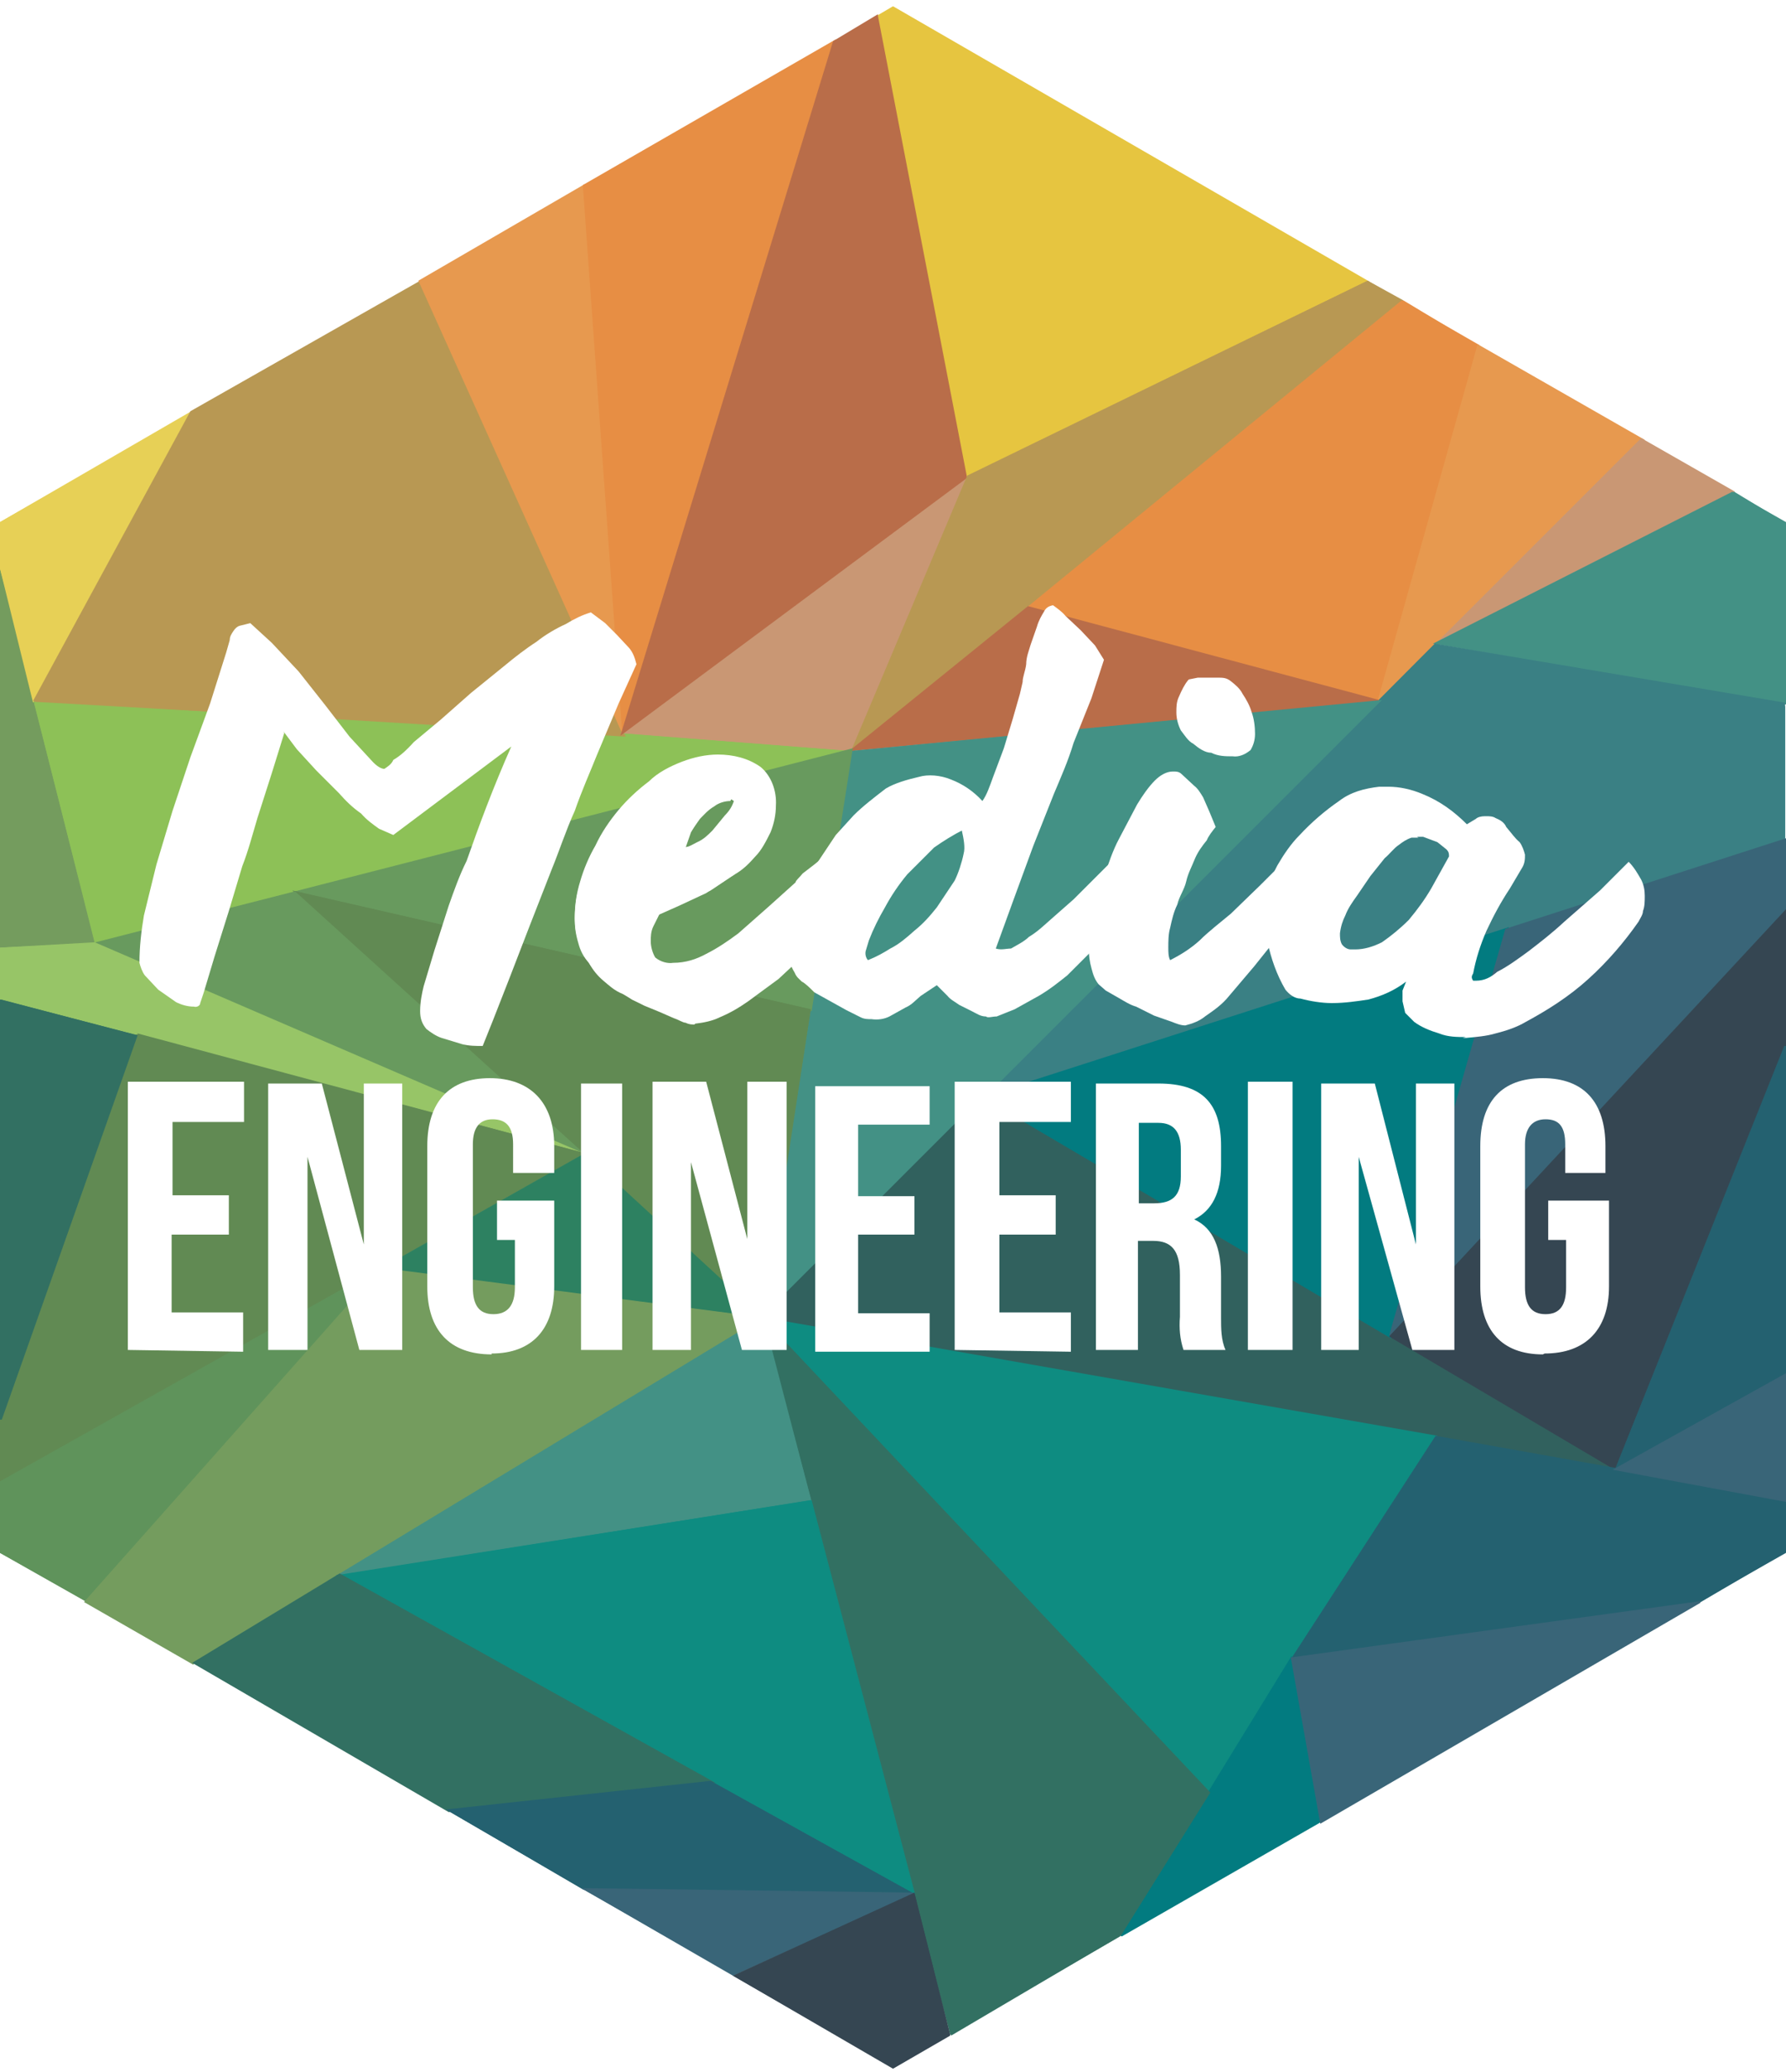<svg id="all" xmlns="http://www.w3.org/2000/svg" viewBox="0 0 199.8 231.8"><style>.hex path:hover{fill:rgba(255,255,255,.5)}.st1{fill:#e6c540}.st2{fill:none}.st3{fill:#749c5e}.st4{fill:#8dc157}.st5{fill:#e7d056}.st6{fill:#b89853}.st7{fill:#e7994f}.st8{fill:#e78e44}.st9{fill:#c99774}.st10{fill:#b96d49}.st12{fill:#439185}.st13{fill:#3a8084}.st14{fill:#689a5e}.st15{fill:#618a53}.st16{fill:#97c567}.st17{fill:#327062}.st18{fill:#5f935b}.st19{fill:#2d8161}.st20{fill:#31615e}.st21{fill:#027b80}.st22{fill:#396578}.st23{fill:#354652}.st24{fill:#246170}.st25{fill:#0e8c81}.st27{fill:#3581a5}.st28{fill:#387590}#Engineering,#Media{fill:#fff}</style><title>Logo Media Engineering HEIG-VD</title><g id="hex"><path class="st3" d="M0 63.5h.2l10.6 42-10.8.7z"/><path class="st3" d="M0 106l10.6-.5L0 63.5z"/><path class="st4" d="M3.7 78.2l93 5.3v.2l-86 22z"/><path class="st4" d="M10.6 105.5l86-22-92.8-5z"/><path class="st5" d="M0 63.6v-5.2L21.7 46l-18 32.6z"/><path class="st5" d="M0 58.4v5.2l4 14.8L21.4 46z"/><path class="st6" d="M3.7 78.4L21.3 46 47 31.4l23 51z"/><path class="st6" d="M21.4 46L3.8 78.5l66 3.7-23-50.6z"/><path class="st7" d="M46.8 31.4l18.6-10.8L69.8 82h-.2z"/><path class="st7" d="M47 31.4L69.6 82l-4.3-61z"/><path class="st8" d="M69.6 82l-4.4-61.3L93.5 4.4 69.8 82z"/><path class="st8" d="M65.3 20.8L69.7 82 93.3 4.7z"/><path class="st9" d="M69.4 82l39-29-13 31z"/><path class="st9" d="M69.7 82l25.6 2 13-30.8z"/><path class="st10" d="M93.2 4.6l5-3 10.2 51.7-39 29z"/><path class="st10" d="M93.3 4.6L69.7 82l38.6-28.8-10-51.5z"/><path class="st1" d="M98.2 1.7l1.7-1 53.3 30.8-45 22z"/><path class="st1" d="M98.3 1.7l10 51.5L153 31.5 100 .8z"/><path class="st6" d="M95.2 84l13-30.8L153 31.4l4 2.3L95.4 84z"/><path class="st6" d="M108.3 53.2L95.3 84 157 33.6l-4-2.2z"/><path class="st8" d="M114.8 68l42-34.4 8.7 5-11 40z"/><path class="st8" d="M115 68l39.3 10.4 11-39.8-8.3-5z"/><path class="st7" d="M165.3 38.5L184 49.2l-30 29.6z"/><path class="st7" d="M154.3 78.4l29.5-29.2-18.4-10.6z"/><path class="st9" d="M160.6 72l23-23 10.5 6-33.3 17.2z"/><path class="st9" d="M160.6 72L194 55l-10.2-5.8z"/><path class="st12" d="M160.3 72l33.5-17 6 3.4v20.4z"/><path class="st12" d="M160.6 72l39 6.7V58.4L194 55z"/><path class="st13" d="M110 122.7L160.5 72l39.2 6.6V94L110 123z"/><path class="st13" d="M110 122.8l89.7-29V79l-39-6.7z"/><path class="st10" d="M115 67.8l39.3 10.5v.2L95 84z"/><path class="st10" d="M95.3 84l59-5.6L115 68z"/><path class="st12" d="M95.2 84l59.4-5.7-69.4 69.4z"/><path class="st12" d="M95.3 84l-10 63.4 69-69z"/><path class="st14" d="M33 100v-.3l62.4-16-4.6 29.4z"/><path class="st14" d="M33 99.8l57.7 13 4.6-29z"/><path class="st15" d="M32.7 99.6l58 13.3-5.3 34.6z"/><path class="st15" d="M85.3 147.4l5.4-34.5L33 99.7z"/><path class="st14" d="M10.3 105.5L33 99.7 65.3 129v.3z"/><path class="st14" d="M10.6 105.5l54.7 23.7L33 99.8z"/><path class="st16" d="M0 112v-6l10.6-.6L65.3 129v.3z"/><path class="st16" d="M0 106v5.8l65.3 17.4-54.7-23.7z"/><path class="st15" d="M0 158l15.2-42.3L65.5 129 0 166z"/><path class="st15" d="M0 158v8l65.4-37-50-13.4z"/><path class="st17" d="M0 158.8v-47l15.4 4-15.2 43z"/><path class="st17" d="M0 158.8l15.3-43-15.2-4z"/><path class="st18" d="M0 173.7v-8l42.7-24v.2l-33 37.3z"/><path class="st18" d="M0 166v7.7l9.6 5.4 33-37z"/><path class="st19" d="M42.4 142l23-13 20.2 18.6z"/><path class="st19" d="M42.7 142l42.6 5.4-20-18.2z"/><path class="st3" d="M9.4 179.2l33.2-37.4 43 5.6-64 38.8z"/><path class="st3" d="M9.6 179l12 7 63.7-38.6-42.6-5.5z"/><path class="st20" d="M85 147.5l25-25 70.7 41.7v.2z"/><path class="st20" d="M85.3 147.4l95.4 17-70.7-41.6z"/><path class="st21" d="M109.8 122.7l59-19-13.2 46z"/><path class="st21" d="M110 122.8l45.5 26.6 13-45.5z"/><path class="st22" d="M155.4 149.4l13-45.5L200 93.7v8.2l-44.2 47.5z"/><path class="st22" d="M168.5 104l-13 45.4 44.2-47.4v-8z"/><path class="st23" d="M155.4 149.5l44.4-47.8V117l-19 47.5z"/><path class="st23" d="M155.5 149.4l25.2 15 19-47.3v-15z"/><path class="st24" d="M199.6 117h.2v37l-19.3 10.8z"/><path class="st24" d="M180.7 164.3l19-10.6V117z"/><path class="st25" d="M85 147.3l75.8 13.3-25.5 40z"/><path class="st25" d="M135.3 200.5l25.3-39.8-75.3-13.3z"/><path class="st24" d="M160.6 160.6l39.2 7v6l-9.7 5.7-45.7 6.3z"/><path class="st24" d="M144.5 185.5l45.6-6.3 9.7-5.5v-6l-39-7z"/><path class="st22" d="M180.4 164.4l19.4-10.8V168z"/><path class="st22" d="M180.7 164.3l19 3.5v-14z"/><path class="st21" d="M125.3 216.5l19.2-31.3 3.3 18.6-22.3 12.8z"/><path class="st21" d="M125.4 216.6l22.3-13-3.2-18z"/><path class="st22" d="M144.4 185.4l45.8-6.3v.2L147.7 204z"/><path class="st22" d="M144.5 185.5l3.2 18.2 42.5-24.5z"/><path class="st17" d="M85.2 147.5h.2l50 53-10 16-19 11.2z"/><path class="st17" d="M106.3 227.6l19-11 10-16-50-53.2z"/><path class="st12" d="M36.7 176.8l48.7-29.5 5.4 20.7-54 9z"/><path class="st12" d="M36.8 177l54-9-5.5-20.6z"/><path class="st25" d="M37.6 176.2l53.2-8.4 11.6 44.2z"/><path class="st25" d="M38 176.2l64.2 35.6-11.5-44z"/><path class="st17" d="M21.5 186L38 176l42 23.4-29.8 3.3z"/><path class="st17" d="M21.6 186l28.6 16.6 29.4-3.3-41.6-23z"/><path class="st24" d="M65.3 211.4l-15.4-9 29.6-3.2 22.7 12.6z"/><path class="st24" d="M50.2 202.6l15 8.7 37 .5-22.6-12.5z"/><path class="st22" d="M65 211.2l37.2.5v.2l-20 9z"/><path class="st22" d="M82 221l20.2-9.2-37-.5z"/><path class="st23" d="M82 221l20.3-9.3 4 16-6.4 3.7z"/><path class="st23" d="M82 221l18 10.3 6.3-3.7-4-15.8z"/></g><g id="Engineering"><path class="E1" d="M14.3 151v-30h13v4.5h-8v8.2h6.3v4.4h-6.4v8.7h8v4.4z"/><path class="N1" d="M34.4 129.4V151H30v-29.8h6l4.7 18v-18H45V151h-4.8l-5.8-21.6zM55 151.5c-4.7 0-7.2-2.7-7.2-7.6v-15.7c0-5 2.5-7.6 7-7.6s7.2 2.7 7.2 7.6v3h-4.6V128c0-2-.8-2.8-2.3-2.8s-2.2 1-2.2 2.8v16c0 2 .7 3 2.3 3s2.4-1 2.4-3v-5.3h-2v-4.4H62v9.6c0 4.8-2.5 7.5-7 7.5z"/><path class="I1" d="M65 121.2h4.6V151H65v-29.8zM83 151l-5.7-21v21H73v-30h6l4.6 17.6V121H88v30z"/><path class="E2" d="M96 133.8h6.3v4.3H96v8.8h8v4.3H91.2v-29.7H104v4.3h-8v8.2zm10.8 17.2v-30h13v4.5h-8v8.2h6.3v4.4h-6.3v8.7h8v4.4z"/><path class="E3R" d="M132.4 151c-.4-1.2-.5-2.4-.4-3.7v-4.7c0-2.8-1-3.8-3-3.8h-1.7V151h-4.7v-29.8h7c5 0 7 2.3 7 7v2.2c0 3-1 5-3 6 2.2 1 3 3.3 3 6.4v4.6c0 1.2 0 2.5.5 3.6h-4.6zm-5-25.6v9.2h1.7c2 0 3-.8 3-3v-3c0-2-.8-3-2.5-3h-2.2zm12.2-4.4h5v30h-5z"/><path class="ING" d="M152 129.4V151h-4.2v-29.8h6l4.6 18v-18h4.3V151H158l-6-21.6zm20.6 22.1c-4.6 0-7-2.7-7-7.6v-15.7c0-5 2.4-7.6 7-7.6s7 2.7 7 7.6v3h-4.5V128c0-2-.7-2.8-2.2-2.8s-2.3 1-2.3 2.8v16c0 2 .7 3 2.3 3s2.3-1 2.3-3v-5.3h-2v-4.4h6.8v9.6c0 4.8-2.6 7.5-7.2 7.5z"/></g><g id="Media"><path class="M" d="M31.8 82l-1.4 4.5-1.6 5c-.6 2-1 3.6-1.7 5.4l-1.5 5L24 107l-1.2 4-.4 1.2c0 .3-.4.5-.7.4-.7 0-1.4-.2-2-.5l-2-1.4-1.5-1.6c-.3-.4-.5-1-.6-1.4 0-1.8.2-3.5.5-5.3l1.4-5.7 1.8-6 2-6 2.2-6 1.8-5.7.4-1.4c0-.4.2-.7.4-1 .2-.3.4-.5.7-.6l1.2-.3 2.4 2.2 3 3.2 3 3.8 2.7 3.5 2.4 2.6c.7.8 1.2 1 1.5 1 .3-.2.8-.5 1-1 .7-.4 1.4-1 2.3-2l3-2.5 3.4-3 3.7-3c1.2-1 2.5-2 3.6-2.7 1-.8 2.2-1.5 3.3-2 1-.6 1.8-1 2.8-1.3l1.6 1.2L69 71l1.4 1.5c.4.5.6 1 .8 1.8l-2 4.4-2.4 5.7c-.8 2-1.7 4-2.5 6.3-1 2.2-1.7 4.4-2.6 6.6l-2.5 6.4-2.2 5.7-1.8 4.6-1.2 3c-.8 0-1.5 0-2.3-.2l-2.3-.7c-.6-.2-1.2-.6-1.7-1-.5-.6-.7-1.2-.7-2 0-1 .2-2 .4-2.8l1.2-4 1.6-5c.6-1.7 1.2-3.4 2-5 1.4-4 3-8.3 5-12.8L44 93.4l-1.6-.7c-.7-.5-1.4-1-2-1.7-1-.7-1.7-1.4-2.5-2.3l-2.5-2.5-2.2-2.4-1.5-2zm45.9 32.6c-.3 0-.6 0-1-.2-.3 0-.7-.3-1.3-.5l-1.6-.7-1.7-.7-1.4-.7-1-.7c-1-.4-1.6-1-2.2-1.5-.6-.5-1.2-1.2-1.7-2-.5-.6-.8-1.4-1-2.2-.4-1-.5-1.8-.5-2.8 0-1.4.2-2.7.6-4 .4-1.4 1-2.8 1.7-4 .7-1.5 1.6-2.8 2.6-4 1-1.2 2.2-2.3 3.4-3.2 1-1 2.4-1.7 3.7-2.2 1.3-.5 2.7-.8 4-.8 1.7 0 3.4.4 4.8 1.4 1.2 1 1.8 2.7 1.7 4.3 0 1-.2 2-.6 3-.5 1-1 2-1.7 2.7-.7.8-1.4 1.5-2.3 2l-2.7 1.8-3 1.4-2.7 1.2-.7 1.4c-.3.6-.3 1.2-.3 1.7 0 .6.2 1.3.5 1.8.6.5 1.4.7 2 .6 1.4 0 2.6-.4 3.7-1 1.2-.6 2.4-1.4 3.6-2.3l3.4-3 3-2.7c0-.2.4-.5.8-1l1.3-1c.6-.5 1-.8 1.6-1 .5-.4 1-.5 1.6-.6h1.4l.5.5c.2.2.3.5.3.8 0 1-.2 2-.5 2.7-.3.8-.7 1.6-1.2 2.3l-1.8 2.2c-.8 1-1.7 1.8-2.6 2.7s-2 2-3.2 2.8c-1 1-2.2 1.7-3.3 2.5-1 .7-2 1.3-3.2 1.8-1 .4-1.8.7-2.7.7zm4-25c-.6 0-1.3.2-1.8.6-.7.4-1.2 1-1.6 1.4l-1.2 1.7-.7 1.5c.6 0 1-.3 1.6-.6.7-.3 1.2-.8 1.7-1.3l1.4-1.7c.5-.5.8-1 1-1.6l-.3-.2z"/><path class="E" d="M94.5 101.8l-1.8 2.2c-.8 1-1.7 1.8-2.6 2.7l-3 2.8-3.4 2.5c-1 .7-2 1.3-3.2 1.8-.8.4-1.8.6-2.7.7-.3 0-.6 0-1-.2-.3 0-.7-.3-1.2-.5l-1.6-.6-1.8-.7-1.5-.7-1-.6c-1-.4-1.6-1-2.2-1.5-.6-.5-1.2-1.2-1.6-2-.6-.6-1-1.4-1.2-2.2-.3-1-.4-1.8-.4-2.7 0-1.4.2-2.7.6-4 .4-1.4 1-2.8 1.7-4 .7-1.5 1.6-2.8 2.6-4 1-1 2-2.2 3.3-3 1-1 2.4-1.8 3.7-2.3 1.2-.5 2.5-.8 4-.8 1.6 0 3.3.4 4.6 1.4 1 1.2 1.6 2.8 1.5 4.4 0 1-.2 2-.6 3-.5 1-1 2-1.7 2.6-.7.8-1.4 1.5-2.3 2L79 99.9l-3 1.4-2.7 1.2-.7 1.5c-.3.5-.4 1-.3 1.7 0 .7.2 1.3.6 1.8.6.5 1.4.8 2.3.7 1.3 0 2.5-.4 3.6-1 1.3-.5 2.5-1.3 3.7-2.2l3.3-3 3-2.7c0-.2.4-.5.8-1l1.3-1c.5-.5 1-.8 1.5-1 .5-.4 1-.5 1.6-.5h1.2l.4.4.2.8c0 1 0 1.8-.5 2.7-.3.6-.7 1.4-1.2 2zm-18.2-7c.6 0 1.3-.2 1.8-.5.7-.4 1.2-.8 1.7-1.3s1-1 1.4-1.7c.5-.6.8-1 1-1.7l-.2-.2h-.2c-.7 0-1.3.2-2 .6l-1.5 1.4-1 1.7-.7 2z"/><path class="D" d="M125.5 97.2c.3.4.6.8.6 1.3.2.5.2 1 .2 1.4l-.3 1.2-.6 1-3 4-3 3c-1 .8-2 1.6-3.2 2.3l-2.7 1.5-2 .8c-.5 0-1 .2-1.2 0-.6 0-1-.3-1.6-.6l-1.4-.7c-.4-.3-1-.6-1.3-1l-1.2-1.2-1.8 1.2c-.6.5-1 1-1.7 1.3l-1.8 1c-.6.3-1.3.4-2 .3-.4 0-.8 0-1.2-.2l-1.6-.8-1.8-1-1.8-1c-.5-.5-1-1-1.4-1.2-.3-.3-.6-.5-.8-1-.5-.8-.8-1.8-1-3 0-1 .2-2 .5-3 .3-1.2.7-2.3 1.3-3.4l1.8-3 2-3 2-2.2c1-1 2.3-2 3.6-3 1-.6 2.4-1 3.7-1.3 1-.3 2.4-.2 3.6.3 1.3.5 2.5 1.3 3.5 2.4.5-.7.8-1.6 1.2-2.7l1.2-3.2 1-3.3.8-2.8.3-1.3c0-.6.3-1.2.4-2 0-.8.3-1.5.5-2.2l.7-2c.2-.7.5-1.2.8-1.7.2-.4.5-.6 1-.7.4.3 1 .7 1.4 1.2l1.7 1.6 1.6 1.7 1 1.6-1.4 4.3-2 5c-.6 2-1.4 3.8-2.2 5.7l-2.3 5.8-2.2 6-2 5.5c.6.2 1.2 0 1.7 0 .7-.4 1.5-.8 2-1.3 1-.6 1.7-1.3 2.5-2l2.5-2.2 2.3-2.3 2-2 1 .7zm-17.7-4.4c-1.2.6-2.3 1.3-3.3 2l-3 3c-1 1.2-1.8 2.4-2.5 3.7-.7 1.2-1.3 2.4-1.8 3.7l-.3 1c-.2.5 0 1 .2 1.2 1-.4 1.7-.8 2.5-1.3 1-.5 1.8-1.2 2.7-2 1-.8 1.7-1.6 2.5-2.6l2-3c.4-.8.8-2 1-3 .2-.7 0-1.7-.2-2.6z"/><path class="I" d="M144 96l1 1.2.7.8.6.5.2.3c-.4 1-1 1.7-1.4 2.5l-2 3.3-2.8 3.5-2.8 3.3c-.8 1-1.7 1.6-2.7 2.3-.6.5-1.4.8-2.2 1-.5 0-1-.2-1.5-.4l-2-.7-2-1c-.7-.2-1.3-.6-2-1l-1.4-.8-.8-.7c-.4-.5-.6-1-.8-1.8-.2-.7-.3-1.5-.3-2.2 0-1.2.2-2.5.4-3.7.4-1.4.8-3 1.3-4.3.5-1.5 1-3 1.7-4.3l2-3.8c.6-1 1.3-2 2-2.7.6-.6 1.3-1 2-1 .4 0 .7 0 1 .3l1.4 1.3c.4.3.7.8 1 1.3l.7 1.6.7 1.7c-.4.5-.8 1-1 1.5-.5.6-1 1.3-1.3 2-.4 1-.8 1.7-1 2.6s-.8 1.7-1 2.6c-.4.8-.6 1.7-.8 2.6-.2.7-.2 1.5-.2 2.2 0 .5 0 1 .2 1.4 1.2-.6 2.3-1.3 3.3-2.2 1-1 2.3-2 3.5-3L141 99l3-3zm-11-20l1-.2h2.2c.6 0 1 0 1.5.4s1 .8 1.3 1.4c.4.6.8 1.3 1 2 .3.8.4 1.7.4 2.5 0 .7-.2 1.3-.5 1.8-.6.5-1.3.8-2 .7-.8 0-1.6 0-2.4-.4-.7 0-1.4-.5-2-1-.6-.3-1-1-1.4-1.5-.3-.6-.5-1.3-.5-2 0-.6 0-1.2.3-1.8.3-.7.6-1.3 1-1.8z"/><path class="A" d="M164 116c-1 0-2 0-3-.4-1-.3-2-.7-2.8-1.3l-1-1-.3-1.3v-1.2l.4-1c-1.3 1-2.7 1.6-4.2 2-1.3.2-2.7.4-4 .4h-.2c-1 0-2.3-.2-3.4-.5-.7 0-1.3-.5-1.7-1-1-1.7-1.6-3.5-2-5.3-.3-1.5-.4-3-.2-4.6.2-1.4.6-2.7 1.3-4 .7-1.2 1.5-2.4 2.5-3.4 1.3-1.4 2.8-2.7 4.4-3.8 1.3-1 2.8-1.4 4.5-1.6h1c1.3 0 2.6.3 3.8.8 2 .8 3.6 2 5 3.4l1-.6c.2-.2.6-.3 1-.3h.2c.3 0 .7 0 1 .2.5.2 1 .5 1.2 1 .6.7 1 1.3 1.5 1.7.3.4.5 1 .6 1.4 0 .5 0 1-.4 1.6l-1.3 2.2c-1 1.5-1.8 3-2.6 4.7-.7 1.6-1.2 3.2-1.5 4.8-.2.3-.2.5 0 .8h.3c1 0 1.7-.4 2.4-1 1.2-.6 2.4-1.5 3.5-2.3 1.3-1 2.6-2 4-3.3l4-3.5 3-3 .2-.2c.6.6 1 1.3 1.4 2 .3.6.4 1.2.4 1.8 0 .6 0 1.2-.2 1.7 0 .4-.3.8-.5 1.2-1.6 2.3-3.5 4.5-5.6 6.4-2.2 2-4.6 3.5-7 4.8-1 .6-2.2 1-3.4 1.3-1 .3-2.2.4-3.3.5h-.4zm-5.3-22.3h-.8c-.6.2-1 .5-1.4.8-.6.4-1 1-1.6 1.5l-1.6 2-1.5 2.2c-.5.7-1 1.4-1.3 2.2-.3.6-.5 1.2-.6 2 0 .4 0 .8.2 1.2.2.3.6.6 1 .6h.5c1 0 2-.3 3-.8 1-.7 2-1.5 3-2.5 1-1.2 1.8-2.3 2.5-3.5l2-3.6c0-.3 0-.5-.3-.8l-1-.8-1.6-.6h-.7z"/></g></svg>